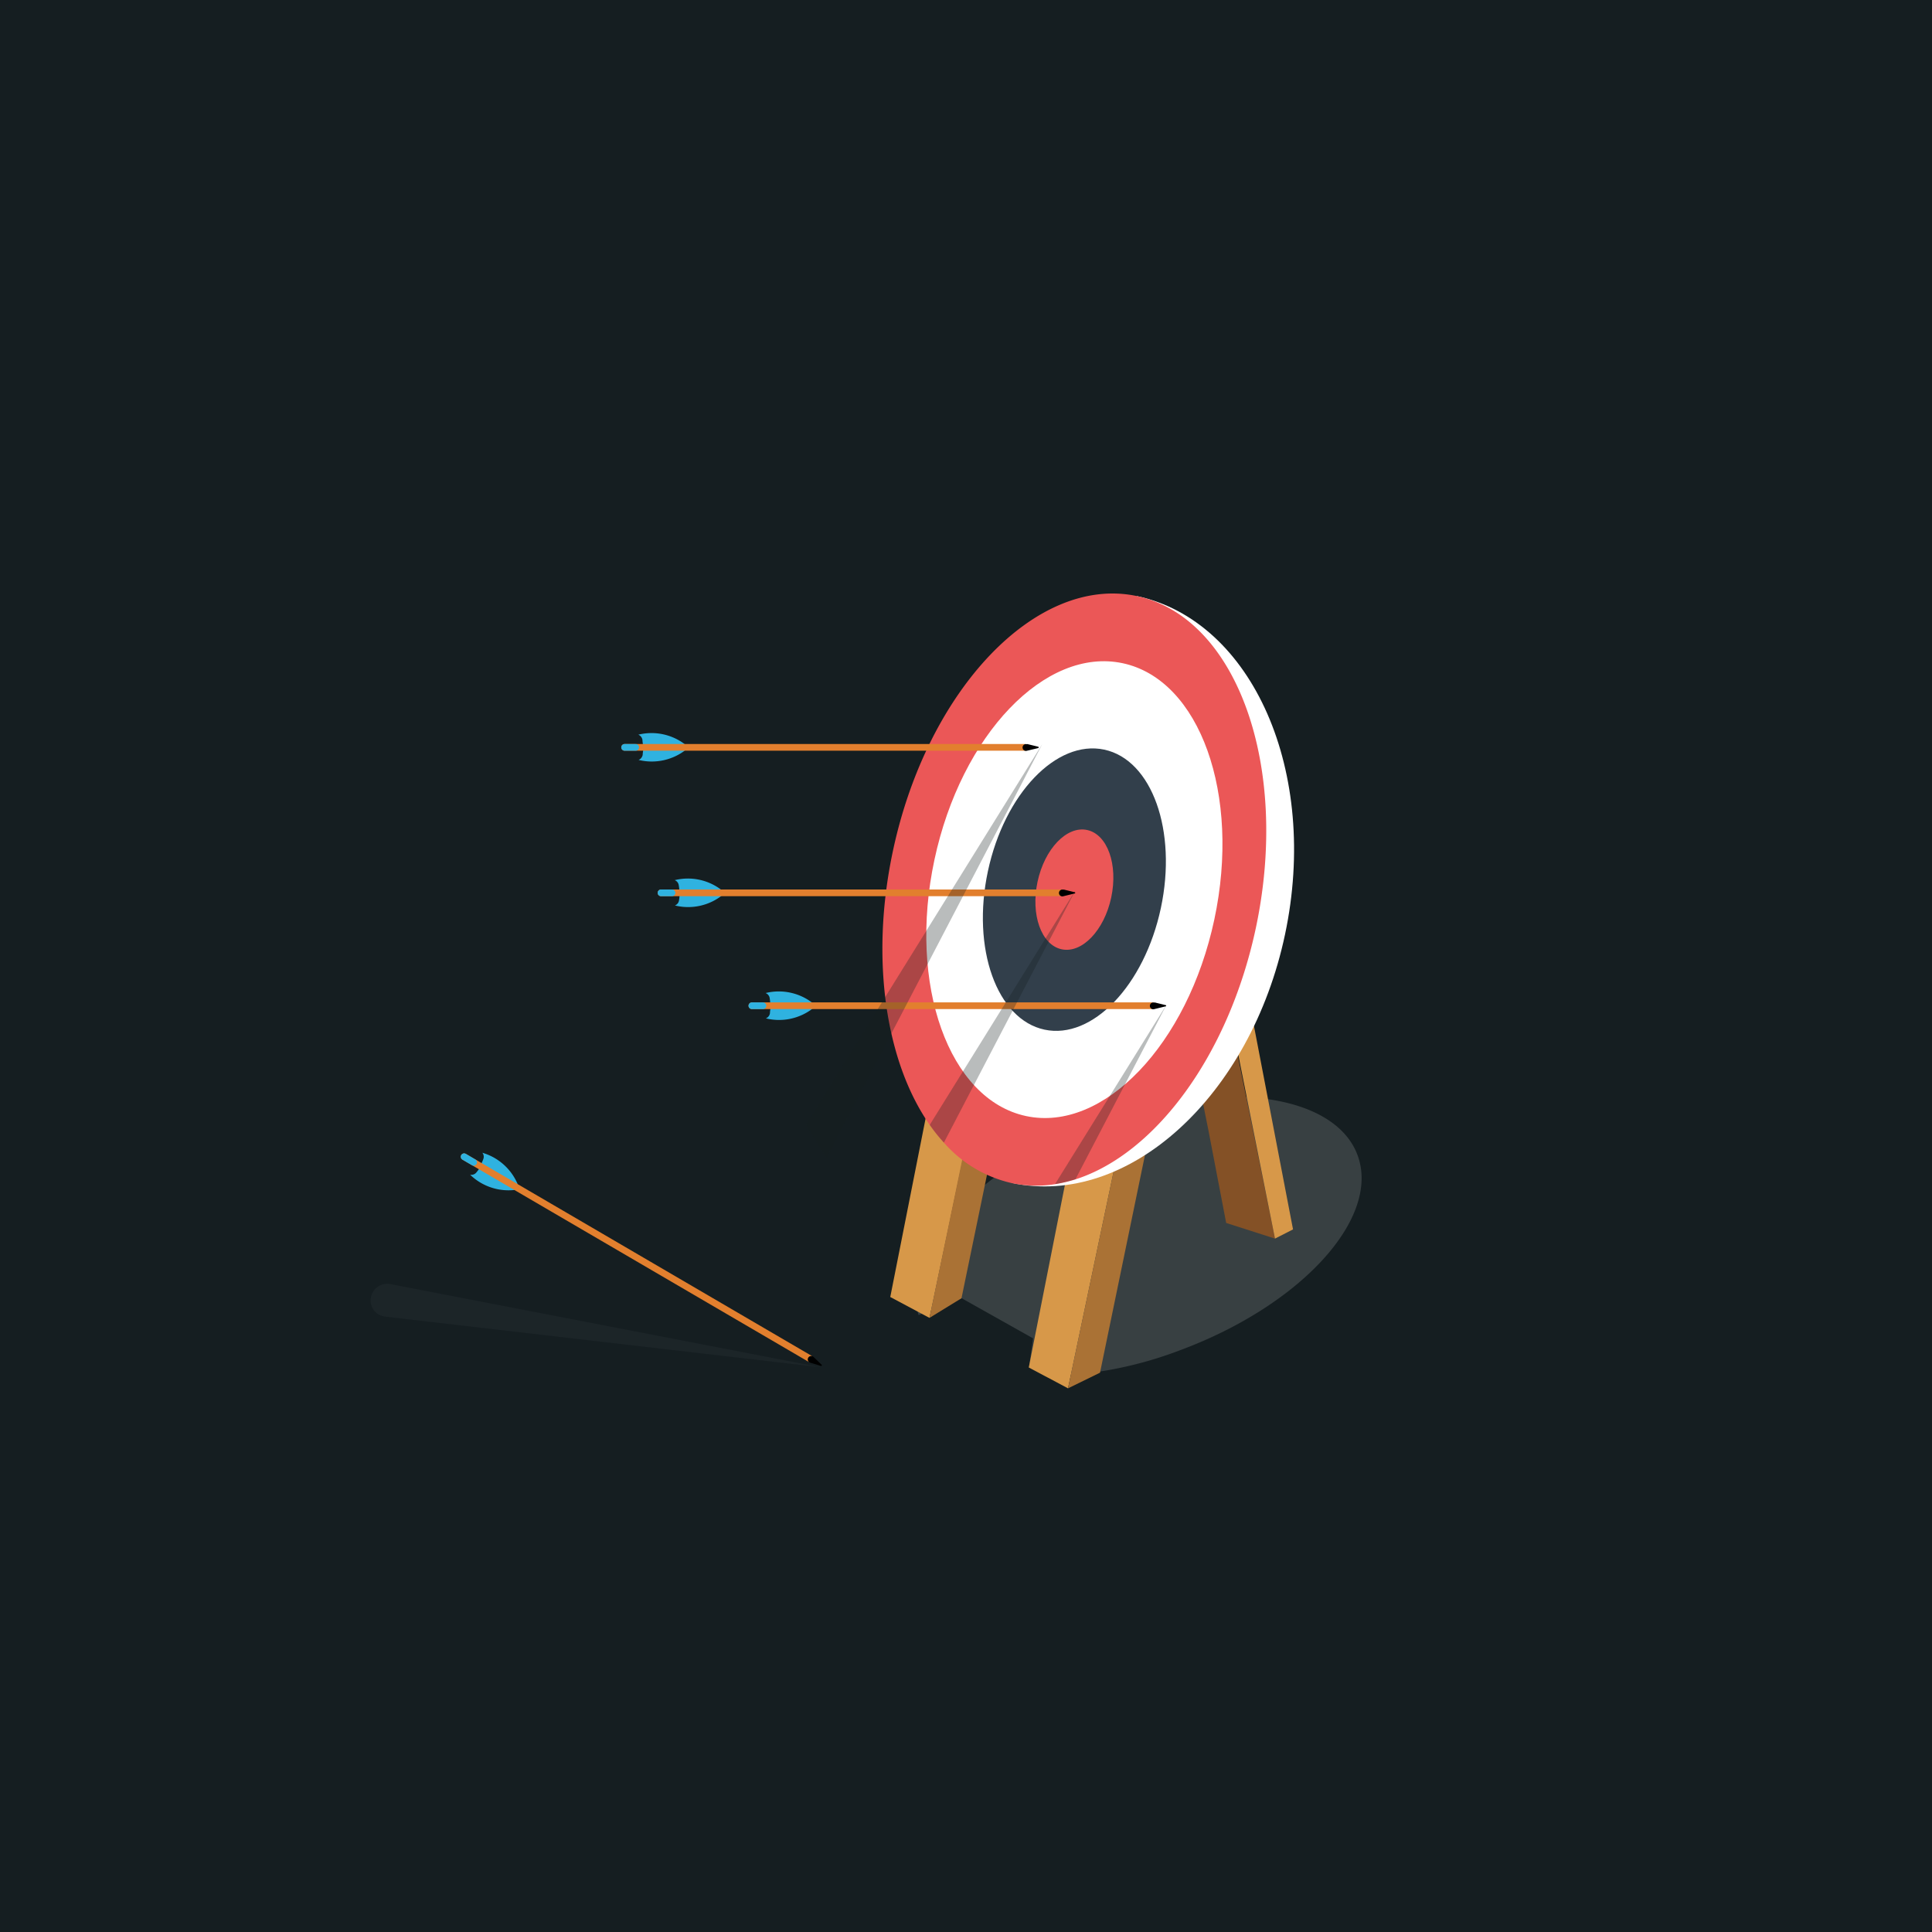 <svg id="Layer_1" data-name="Layer 1" xmlns="http://www.w3.org/2000/svg" viewBox="0 0 300 300"><defs><style>.cls-1,.cls-12{fill:#151e21;}.cls-2,.cls-6{fill:#fff;}.cls-2{opacity:0.15;}.cls-3{fill:#d79849;}.cls-4{fill:#aa7235;}.cls-5{fill:#845126;}.cls-7{fill:#eb5757;}.cls-8{fill:#323f4b;}.cls-9{fill:#2fb2e0;}.cls-10,.cls-11{fill:none;stroke-linecap:round;stroke-miterlimit:10;stroke-width:1.04px;}.cls-10{stroke:#e27f2e;}.cls-11{stroke:#2fb2e0;}.cls-12{opacity:0.3;}.cls-13{fill:#a5b3b7;opacity:0.05;}</style></defs><rect class="cls-1" width="300" height="300"/><path class="cls-2" d="M183.33,209.63a61.15,61.15,0,0,1-21,4.06l-2.55-1.35.64-4.52-11.09-6.23-6.69,2.61s0,0,0,0a5.26,5.26,0,0,1-.15-.53c-2.48-9.65,9.6-22.54,27.75-29.3,18.78-7,36.94-4.75,40.56,5S202.1,202.64,183.33,209.63Z"/><polygon class="cls-3" points="165.84 215.58 159.75 212.34 166.71 177.16 174.05 176.54 165.84 215.58"/><polygon class="cls-3" points="144.33 204.64 138.24 201.4 145.2 166.22 152.54 165.59 144.33 204.64"/><polygon class="cls-4" points="165.84 215.58 170.81 213.15 178.27 177.03 174.05 176.54 165.84 215.58"/><polygon class="cls-4" points="144.33 204.64 149.3 201.59 156.76 165.47 152.54 164.97 144.33 204.64"/><polygon class="cls-5" points="190.4 189.9 197.98 192.33 190.33 154.72 185.79 166.28 187.66 175.6 190.4 189.9"/><polygon class="cls-3" points="200.78 190.9 197.98 192.33 191.76 161.18 194.69 159.19 200.78 190.9"/><path class="cls-6" d="M176.54,92.56c18,3.85,28.33,27.37,23,52.53s-24.35,42.45-42.39,38.6"/><path class="cls-7" d="M195,144.13c-4.24,19.86-15.69,35.07-28,39a22.42,22.42,0,0,1-3.17.75,18.58,18.58,0,0,1-6.73-.17,19.78,19.78,0,0,1-10.52-6.27,25.24,25.24,0,0,1-2.2-2.75c-6.78-9.66-9.33-25.63-5.73-42.55C144,107,161,89.24,176.54,92.56S200.34,119,195,144.13Z"/><ellipse class="cls-6" cx="166.82" cy="138.13" rx="35.95" ry="22.22" transform="translate(-3.06 272.48) rotate(-77.96)"/><ellipse class="cls-8" cx="166.82" cy="138.13" rx="22.23" ry="13.73" transform="translate(-3.06 272.48) rotate(-77.96)"/><ellipse class="cls-7" cx="166.82" cy="138.13" rx="9.47" ry="5.85" transform="translate(-3.06 272.48) rotate(-77.96)"/><path class="cls-9" d="M104.77,136.67h0a1,1,0,0,1,.63.82,7.6,7.6,0,0,1,.1.86h6.73A8.55,8.55,0,0,0,104.77,136.67Z"/><path class="cls-9" d="M104.8,140.6h0a1,1,0,0,0,.64-.82,7.89,7.89,0,0,0,.09-.86h6.74A8.56,8.56,0,0,1,104.8,140.6Z"/><line class="cls-10" x1="102.64" y1="138.64" x2="164.77" y2="138.64"/><line class="cls-11" x1="102.64" y1="138.64" x2="104.35" y2="138.64"/><path d="M165.14,138.12l1.72.42a.1.1,0,0,1,0,.2l-1.72.42a.53.53,0,1,1,0-1Z"/><path class="cls-9" d="M118.88,154.2h0a1,1,0,0,1,.64.82,7.41,7.41,0,0,1,.09.86h6.74A8.56,8.56,0,0,0,118.88,154.2Z"/><path class="cls-9" d="M118.92,158.13h0a1,1,0,0,0,.64-.82c0-.3.08-.64.09-.86h6.74A8.57,8.57,0,0,1,118.92,158.13Z"/><line class="cls-10" x1="116.75" y1="156.17" x2="178.89" y2="156.17"/><line class="cls-11" x1="116.75" y1="156.17" x2="118.47" y2="156.17"/><path d="M179.26,155.65l1.72.42a.1.1,0,0,1,0,.2l-1.72.42a.53.53,0,1,1,0-1Z"/><path class="cls-9" d="M99.12,114.08h0a1.06,1.06,0,0,1,.64.82c0,.29.08.64.09.86h6.74A8.58,8.58,0,0,0,99.12,114.08Z"/><path class="cls-9" d="M99.16,118h0a1.06,1.06,0,0,0,.64-.82c0-.29.08-.63.09-.86h6.74A8.58,8.58,0,0,1,99.16,118Z"/><line class="cls-10" x1="96.99" y1="116.05" x2="159.13" y2="116.05"/><line class="cls-11" x1="96.99" y1="116.05" x2="98.71" y2="116.05"/><path d="M159.49,115.53l1.72.42a.11.11,0,0,1,0,.21l-1.72.41a.53.53,0,1,1,0-1Z"/><path class="cls-9" d="M74.9,179h0a1,1,0,0,1,.14,1,7.9,7.9,0,0,1-.35.8l5.82,3.39A8.55,8.55,0,0,0,74.9,179Z"/><path class="cls-9" d="M73,182.41h0a1,1,0,0,0,1-.39,8.36,8.36,0,0,0,.52-.7l5.82,3.4A8.57,8.57,0,0,1,73,182.41Z"/><line class="cls-10" x1="72.07" y1="179.62" x2="125.73" y2="210.96"/><line class="cls-11" x1="72.07" y1="179.62" x2="73.55" y2="180.49"/><path d="M126.31,210.69l1.27,1.23c.09.07,0,.21-.1.18l-1.69-.51a.53.53,0,1,1,.52-.9Z"/><path class="cls-12" d="M167,138.23l-20.43,39.19a25.24,25.24,0,0,1-2.2-2.75Z"/><path class="cls-13" d="M127.38,212.3,60.6,199.39a2.53,2.53,0,0,0-2.43.88l-.05.06a2.53,2.53,0,0,0,1.66,4.11Z"/><path class="cls-12" d="M161.85,115.53l-36.67,59.06s2.73,4.94,3.21,5.12Z"/><path class="cls-12" d="M181.14,156,167,183.11a22.42,22.42,0,0,1-3.17.75Z"/></svg>